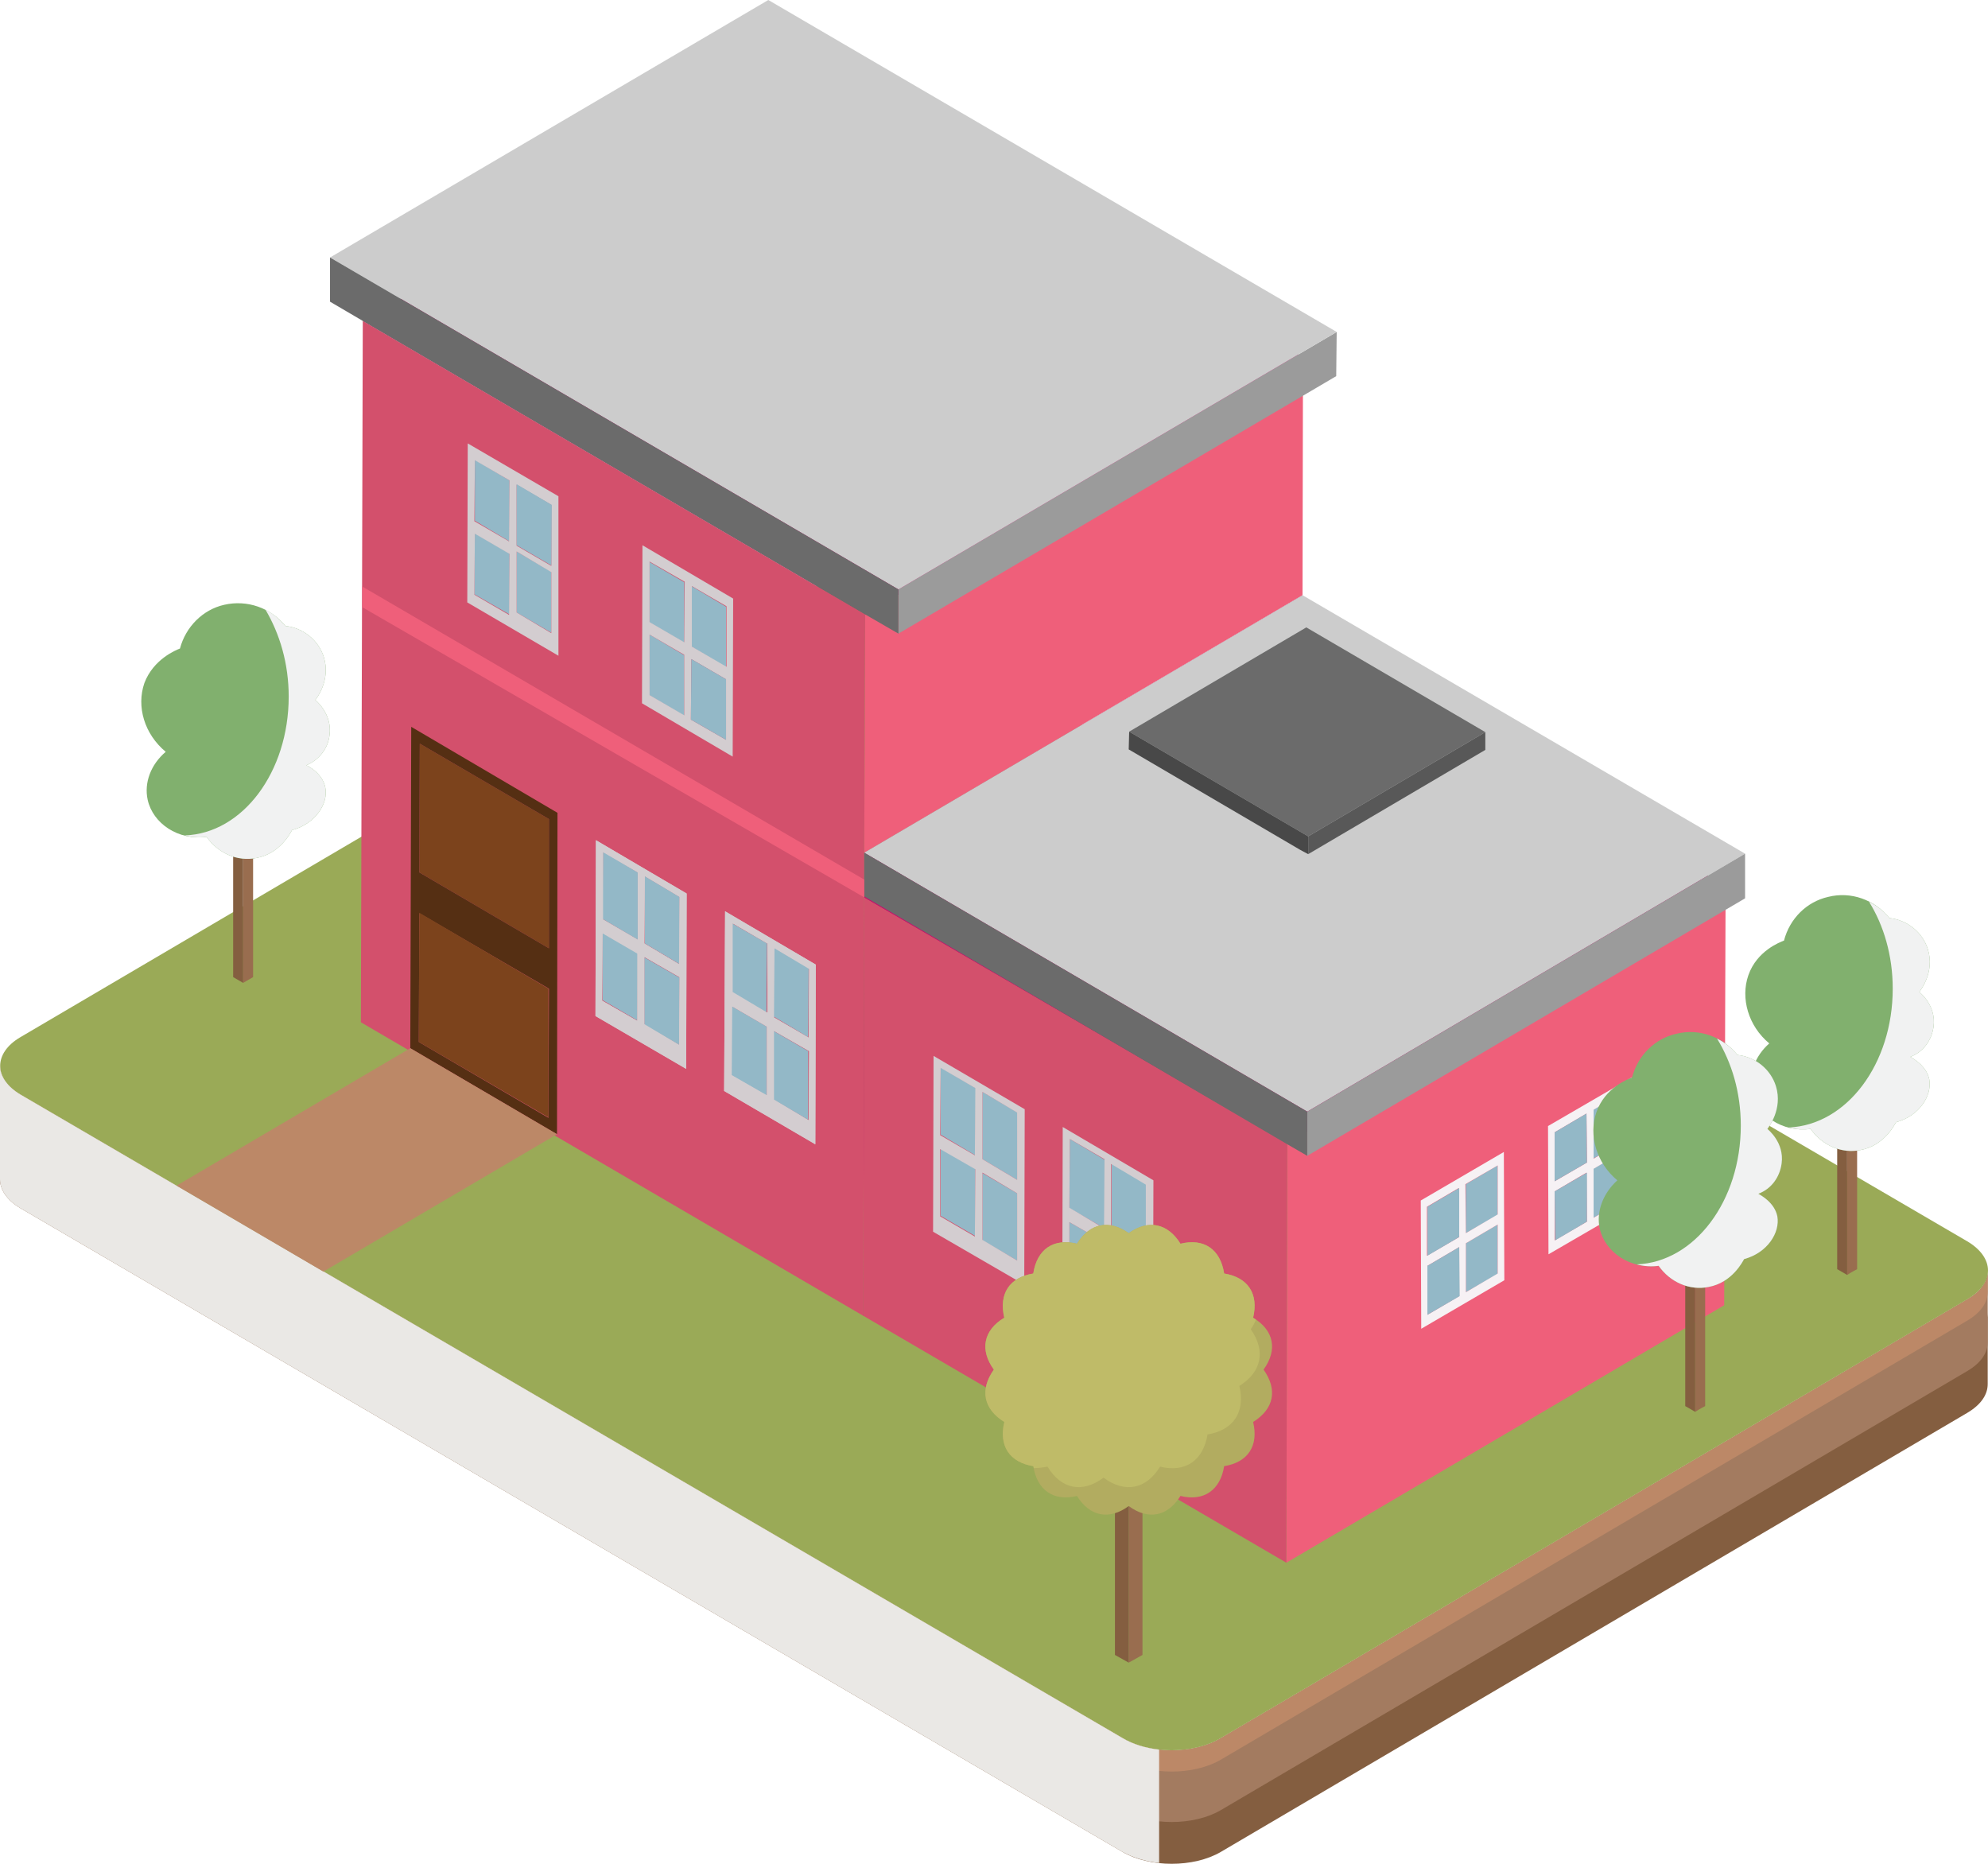 <svg width="320" height="300" viewBox="0 0 320 300" fill="none" xmlns="http://www.w3.org/2000/svg">
<path d="M0 178.233C0 179.935 1.147 181.636 3.363 182.95L180.691 286.488C185.047 289.117 192.156 289.117 196.512 286.488L316.743 215.813C318.884 214.576 319.954 212.875 319.954 211.251V222.772C319.954 224.473 318.884 226.097 316.667 227.412L196.512 298.086C192.156 300.638 185.047 300.638 180.691 298.086L3.287 194.472C1.07 193.157 0 191.456 0 189.832V178.233Z" fill="#845E40"/>
<path d="M0 171.506C0 173.207 1.147 174.909 3.363 176.223L180.691 279.761C185.047 282.39 192.156 282.39 196.512 279.761L316.743 209.086C318.884 207.849 319.954 206.148 319.954 204.524V216.045C319.954 217.746 318.884 219.37 316.667 220.685L196.512 291.359C192.156 293.911 185.047 293.911 180.691 291.359L3.287 187.745C1.07 186.43 0 184.729 0 183.105V171.506Z" fill="#A37B60"/>
<path d="M3.363 176.223L180.691 279.761C185.047 282.39 192.156 282.39 196.512 279.761L316.743 209.086C318.807 207.926 319.877 206.38 319.954 204.833V207.926C319.954 209.627 318.884 211.251 316.667 212.566L196.512 283.24C192.156 285.792 185.047 285.792 180.691 283.24L3.287 179.625C1.223 178.388 0.153 176.842 0 175.218V171.506C0 173.207 1.147 174.909 3.363 176.223Z" fill="#BC8867"/>
<path d="M316.666 199.807C321.099 202.436 321.099 206.534 316.742 209.086L196.511 279.76C192.154 282.389 185.046 282.389 180.689 279.76L3.362 176.223C-1.071 173.671 -1.071 169.496 3.285 166.944L123.516 96.269C127.873 93.718 134.905 93.718 139.338 96.269L316.666 199.807Z" fill="#9AAA57"/>
<path d="M102.955 130.988V135.396L106.471 137.484L106.395 133.076L102.955 130.988Z" fill="#8EA164"/>
<g style="mix-blend-mode:multiply">
<path d="M186.576 299.865C184.436 299.633 182.372 299.015 180.691 298.087L3.287 194.472C1.07 193.157 0 191.456 0 189.832V183.337C0 183.234 0 183.157 0 183.105V171.506C0 173.207 1.147 174.909 3.363 176.223L180.691 279.761C182.372 280.766 184.436 281.385 186.576 281.617V299.865Z" fill="#EAE8E5"/>
</g>
<path d="M40.74 125.884V157.278C40.74 157.278 39.823 157.819 39.135 158.206V125.884H40.74Z" fill="#996D4F"/>
<path d="M39.136 125.884V158.206C38.449 157.819 37.531 157.278 37.531 157.278V125.884H39.136Z" fill="#845E40"/>
<path d="M47.008 133.617C46.779 134.003 45.097 137.406 41.275 138.102C38.218 138.72 35.084 137.328 33.25 134.699C28.664 135.318 24.613 132.534 23.772 128.745C23.16 125.962 24.307 123.023 26.676 121.013C23.237 118.152 21.938 113.744 23.237 109.955C24.689 106.089 28.358 104.62 28.969 104.388C29.887 100.908 32.638 98.125 36.078 97.352C39.747 96.501 43.568 97.816 45.938 100.754C48.842 101.063 51.288 103.074 52.129 105.78C53.276 109.492 50.906 112.507 50.753 112.662C50.83 112.739 53.505 114.904 53.046 118.307C52.817 120.472 51.365 122.327 49.301 123.178C49.683 123.333 51.9 124.492 52.358 126.735C52.893 129.364 50.753 132.612 47.008 133.617Z" fill="#81B06E"/>
<g style="mix-blend-mode:multiply">
<path d="M53.045 118.307C53.504 114.904 50.828 112.739 50.752 112.662C50.905 112.507 53.274 109.492 52.128 105.78C51.287 103.074 48.841 101.063 45.937 100.754C45.019 99.671 43.949 98.744 42.726 98.125C45.019 101.991 46.471 106.785 46.471 112.121C46.471 124.261 39.057 134.158 29.732 134.468C30.879 134.777 32.025 134.854 33.248 134.7C35.083 137.329 38.217 138.72 41.274 138.102C45.096 137.406 46.777 134.004 47.007 133.617C50.752 132.612 52.892 129.364 52.357 126.735C51.898 124.493 49.682 123.333 49.3 123.178C51.363 122.328 52.816 120.472 53.045 118.307Z" fill="#F1F2F2"/>
</g>
<path d="M139.112 144.442L209.661 102.919L209.431 170.269L138.959 211.792L139.112 144.442Z" fill="#B01065"/>
<path d="M139.111 137.251L209.66 95.805V102.919L139.111 144.442V137.251Z" fill="#B01065"/>
<path d="M139.264 98.898L209.737 57.452L209.66 95.805L139.111 137.251L139.264 98.898Z" fill="#EF5F7A"/>
<path d="M58.397 51.653L128.945 10.207L209.736 57.452L139.264 98.898L58.397 51.653Z" fill="#C0156E"/>
<path d="M139.263 98.898L139.11 137.251V144.442L138.957 211.792L58.09 164.547L58.396 51.653L139.263 98.898Z" fill="#D3506C"/>
<path d="M207.215 184.032L277.764 142.586L277.535 210.091L207.062 251.537L207.215 184.032Z" fill="#EF5F7A"/>
<path d="M207.215 184.033L207.062 251.537L138.959 211.792L139.112 144.442L207.215 184.033Z" fill="#D3506C"/>
<path d="M139.111 144.442L209.66 102.919L277.763 142.586L207.214 184.032L139.111 144.442Z" fill="#C0156E"/>
<path d="M139.111 137.251L209.66 95.805L280.897 137.406L210.424 178.929L139.111 137.251Z" fill="#CCCCCC"/>
<path d="M210.424 178.929V186.043L207.214 184.187L139.111 144.287V137.251L210.424 178.929Z" fill="#6B6B6B"/>
<path d="M144.613 94.878L215.162 53.432L215.086 60.545L144.613 101.991V94.878Z" fill="#9B9B9B"/>
<path d="M53.123 41.446L123.672 0L215.164 53.431L144.615 94.877L53.123 41.446Z" fill="#CCCCCC"/>
<path d="M144.615 94.877V101.991L139.264 98.898L58.397 51.653L53.123 48.56V41.446L144.615 94.877Z" fill="#6B6B6B"/>
<path d="M110.142 105.47V115.213L104.486 111.888L104.563 102.146L110.142 105.47Z" fill="#93B8C7"/>
<path d="M110.142 93.717V103.46L104.562 100.213V90.47L110.142 93.717Z" fill="#93B8C7"/>
<path d="M88.363 131.838V152.639L67.496 140.421L67.573 119.698L88.363 131.838Z" fill="#7C431C"/>
<path fill-rule="evenodd" clip-rule="evenodd" d="M66.194 116.992L89.736 130.833L89.659 182.563L66.041 168.722L66.194 116.992ZM88.36 152.639V131.839L67.57 119.699L67.493 140.422L88.36 152.639ZM88.283 179.934L88.36 159.134L67.493 146.994L67.417 167.717L88.283 179.934Z" fill="#552F13"/>
<path d="M116.869 97.661V107.404L111.289 104.079V94.336L116.869 97.661Z" fill="#93B8C7"/>
<path fill-rule="evenodd" clip-rule="evenodd" d="M103.414 87.764L118.013 96.347L117.937 121.786L103.338 113.203L103.414 87.764ZM116.867 119.08V109.337L111.287 106.09L111.211 115.832L116.867 119.08ZM116.943 107.327V97.584L111.363 94.336V104.079L116.943 107.327ZM110.141 115.137V105.394L104.561 102.146V111.889L110.141 115.137ZM110.141 103.383L110.217 93.64L104.561 90.393V100.136L110.141 103.383Z" fill="#D3CDD0"/>
<path d="M116.867 109.337V119.08L111.211 115.832L111.287 106.089L116.867 109.337Z" fill="#93B8C7"/>
<path d="M139.111 141.581V144.442L58.32 97.738V94.413L139.111 141.581Z" fill="#EF5F7A"/>
<path d="M88.283 159.134V179.857L67.416 167.717L67.492 146.917L88.283 159.134Z" fill="#7C431C"/>
<path fill-rule="evenodd" clip-rule="evenodd" d="M95.926 135.241L110.525 143.824L110.449 172.047L95.85 163.542L95.926 135.241ZM109.302 168.181L109.378 157.278L103.722 154.031V164.856L109.302 168.181ZM109.302 155.19L109.378 144.365L103.799 141.04L103.722 151.866L109.302 155.19ZM102.576 164.315V153.489L96.996 150.242L96.92 161.067L102.576 164.315ZM102.652 151.247V140.421L97.073 137.174V147.999L102.652 151.247Z" fill="#D3CDD0"/>
<path d="M123.365 165.243V176.3L117.709 173.053L117.785 161.995L123.365 165.243Z" fill="#93B8C7"/>
<path d="M123.441 151.865L123.365 163L117.785 159.752V148.618L123.441 151.865Z" fill="#93B8C7"/>
<path fill-rule="evenodd" clip-rule="evenodd" d="M116.715 146.685L131.314 155.268L131.238 184.187L116.562 175.604L116.715 146.685ZM123.442 176.3V165.242L117.862 161.995L117.785 173.052L123.442 176.3ZM123.518 163V151.865L117.938 148.618V159.675L123.518 163ZM130.168 180.321L130.244 169.186L124.588 165.938V176.996L130.168 180.321ZM130.168 167.021L130.244 155.964L124.665 152.639L124.588 163.773L130.168 167.021Z" fill="#D3CDD0"/>
<path d="M109.381 157.356L109.304 168.181L103.725 164.933V154.108L109.381 157.356Z" fill="#93B8C7"/>
<path d="M109.379 144.365V155.19L103.799 151.865V141.04L109.379 144.365Z" fill="#93B8C7"/>
<path d="M102.652 140.422V151.247L96.996 147.922L97.073 137.097L102.652 140.422Z" fill="#93B8C7"/>
<path d="M102.652 153.412L102.576 164.237L96.996 160.99V150.164L102.652 153.412Z" fill="#93B8C7"/>
<path fill-rule="evenodd" clip-rule="evenodd" d="M95.928 135.241L110.527 143.824L110.45 172.047L95.852 163.542L95.928 135.241ZM109.304 168.181L109.38 157.278L103.724 154.031V164.856L109.304 168.181ZM109.304 155.19L109.38 144.365L103.801 141.04L103.724 151.866L109.304 155.19ZM102.578 164.315V153.489L96.998 150.242L96.922 161.067L102.578 164.315ZM102.654 151.247V140.421L97.075 137.174V147.999L102.654 151.247Z" fill="#D3CDD0"/>
<path d="M130.091 169.186V180.244L124.512 176.996V165.938L130.091 169.186Z" fill="#93B8C7"/>
<path d="M130.168 155.809L130.091 166.944L124.512 163.619L124.588 152.562L130.168 155.809Z" fill="#93B8C7"/>
<path d="M123.365 165.243V176.3L117.709 173.053L117.785 161.995L123.365 165.243Z" fill="#93B8C7"/>
<path d="M123.441 151.865L123.365 163L117.785 159.752V148.618L123.441 151.865Z" fill="#93B8C7"/>
<path fill-rule="evenodd" clip-rule="evenodd" d="M116.715 146.685L131.314 155.268L131.238 184.187L116.562 175.604L116.715 146.685ZM123.442 176.3V165.242L117.862 161.995L117.785 173.052L123.442 176.3ZM123.518 163V151.865L117.938 148.618V159.675L123.518 163ZM130.168 180.321L130.244 169.186L124.588 165.938V176.996L130.168 180.321ZM130.168 167.021L130.244 155.964L124.665 152.639L124.588 163.773L130.168 167.021Z" fill="#D3CDD0"/>
<path d="M163.722 192.074V202.9L158.143 199.652V188.827L163.722 192.074Z" fill="#93B8C7"/>
<path d="M163.799 179.084L163.722 189.909L158.143 186.584V175.759L163.799 179.084Z" fill="#93B8C7"/>
<path d="M157.072 175.14L156.996 185.966L151.416 182.641V171.815L157.072 175.14Z" fill="#93B8C7"/>
<path d="M156.996 188.13V198.956L151.416 195.708V184.883L156.996 188.13Z" fill="#93B8C7"/>
<path fill-rule="evenodd" clip-rule="evenodd" d="M150.27 169.959L164.945 178.543L164.869 206.766L150.193 198.26L150.27 169.959ZM163.722 202.9V192.074L158.143 188.749V199.575L163.722 202.9ZM163.722 189.909V179.084L158.143 175.759V186.584L163.722 189.909ZM156.92 199.034L156.996 188.208L151.34 184.96V195.786L156.92 199.034ZM156.92 185.966L156.996 175.14L151.416 171.893L151.34 182.718L156.92 185.966Z" fill="#D3CDD0"/>
<path d="M184.516 203.905L184.439 214.962L178.859 211.715L178.936 200.657L184.516 203.905Z" fill="#93B8C7"/>
<path d="M184.515 190.528V201.663L178.936 198.338V187.28L184.515 190.528Z" fill="#93B8C7"/>
<path d="M177.789 199.961L177.713 211.019L172.133 207.771V196.714L177.789 199.961Z" fill="#93B8C7"/>
<path d="M177.789 186.661V197.719L172.133 194.471L172.209 183.336L177.789 186.661Z" fill="#93B8C7"/>
<path fill-rule="evenodd" clip-rule="evenodd" d="M171.063 181.403L185.662 189.986L185.585 218.906L170.986 210.323L171.063 181.403ZM177.713 211.019L177.789 199.961L172.133 196.714V207.771L177.713 211.019ZM177.713 197.719L177.789 186.584L172.209 183.336L172.133 194.394L177.713 197.719ZM184.439 215.04V203.905L178.859 200.657V211.715L184.439 215.04ZM184.439 201.74V190.682L178.859 187.357V198.492L184.439 201.74Z" fill="#D3CDD0"/>
<path d="M82.014 89.078V98.898L76.357 95.65L76.434 85.83L82.014 89.078Z" fill="#93B8C7"/>
<path d="M82.015 77.325V87.145L76.436 83.82V73.999L82.015 77.325Z" fill="#93B8C7"/>
<path d="M88.742 92.016V101.836L83.162 98.589V88.769L88.742 92.016Z" fill="#93B8C7"/>
<path fill-rule="evenodd" clip-rule="evenodd" d="M75.291 71.371L89.89 79.876V105.548L75.215 96.965L75.291 71.371ZM88.744 101.914V92.094L83.164 88.769V98.589L88.744 101.914ZM81.941 98.975L82.017 89.155L76.438 85.908L76.361 95.728L81.941 98.975ZM88.744 91.088V81.268L83.164 78.02V87.841L88.744 91.088ZM81.941 87.145L82.017 77.325L76.438 74.077L76.361 83.897L81.941 87.145Z" fill="#D3CDD0"/>
<path d="M88.818 81.268L88.742 91.011L83.162 87.764V77.943L88.818 81.268Z" fill="#93B8C7"/>
<path d="M261.635 185.115V193.002L256.514 196.018L256.438 188.131L261.635 185.115Z" fill="#93B8C7"/>
<path d="M261.559 175.604L261.635 183.568L256.438 186.507V178.62L261.559 175.604Z" fill="#93B8C7"/>
<path d="M210.426 178.929L280.898 137.406V144.597L210.426 186.043V178.929Z" fill="#9B9B9B"/>
<path d="M181.76 117.765L210.27 100.986L239.085 117.843L210.575 134.622L181.76 117.765Z" fill="#6B6B6B"/>
<path d="M210.576 134.622V137.483L209.276 136.787L181.684 120.626L181.76 117.765L210.576 134.622Z" fill="#484848"/>
<path d="M210.576 134.622L239.086 117.843V120.704L210.576 137.483V134.622Z" fill="#585858"/>
<path d="M241.072 187.589V195.554L235.951 198.492V190.605L241.072 187.589Z" fill="#93B8C7"/>
<path d="M241.072 197.101V205.065L235.951 208.003V200.116L241.072 197.101Z" fill="#93B8C7"/>
<path fill-rule="evenodd" clip-rule="evenodd" d="M228.693 193.234L242.069 185.424L242.146 206.07L228.77 213.88L228.693 193.234ZM234.885 208.622V200.735L229.763 203.75V211.637L234.885 208.622ZM234.885 199.111L234.808 191.224L229.687 194.239V202.126L234.885 199.111ZM241.076 204.987V197.1L235.955 200.116V208.003L241.076 204.987ZM241.076 195.477V187.589L235.878 190.605L235.955 198.492L241.076 195.477Z" fill="#F6F1F4"/>
<path d="M234.883 200.734L234.959 208.621L229.762 211.637V203.75L234.883 200.734Z" fill="#93B8C7"/>
<path d="M234.883 191.224V199.111L229.762 202.126V194.239L234.883 191.224Z" fill="#93B8C7"/>
<path fill-rule="evenodd" clip-rule="evenodd" d="M249.178 181.249L262.63 173.439L262.707 194.085L249.254 201.894L249.178 181.249ZM255.445 196.636L255.369 188.749L250.248 191.765V199.652L255.445 196.636ZM261.637 193.002V185.115L256.515 188.131V196.018L261.637 193.002ZM255.445 187.125L255.369 179.238L250.248 182.254V190.141L255.445 187.125ZM261.637 183.491V175.604L256.515 178.62V186.507L261.637 183.491Z" fill="#F6F1F4"/>
<path d="M255.444 188.749V196.636L250.323 199.652L250.246 191.765L255.444 188.749Z" fill="#93B8C7"/>
<path d="M255.367 179.238L255.444 187.125L250.246 190.141V182.254L255.367 179.238Z" fill="#93B8C7"/>
<path d="M298.933 172.897V204.291C298.933 204.291 298.016 204.755 297.328 205.219V172.897H298.933Z" fill="#996D4F"/>
<path d="M297.33 172.897V205.219C296.565 204.755 295.725 204.291 295.725 204.291V172.897H297.33Z" fill="#845E40"/>
<path d="M305.201 180.63C304.971 181.017 303.29 184.419 299.468 185.115C296.411 185.734 293.277 184.342 291.442 181.713C286.856 182.331 282.805 179.47 281.965 175.759C281.353 172.975 282.5 169.959 284.793 167.949C281.43 165.165 280.13 160.68 281.43 156.969C282.805 153.025 286.551 151.633 287.162 151.402C288.079 147.845 290.831 145.138 294.271 144.365C297.939 143.437 301.761 144.829 304.131 147.767C307.035 148.077 309.481 150.087 310.322 152.793C311.468 156.505 309.099 159.443 308.946 159.675C309.022 159.753 311.698 161.84 311.239 165.243C310.933 167.485 309.557 169.341 307.494 170.114C307.876 170.346 310.092 171.506 310.551 173.748C311.01 176.377 308.946 179.625 305.201 180.63Z" fill="#81B06E"/>
<g style="mix-blend-mode:multiply">
<path d="M311.238 165.243C311.697 161.84 309.022 159.753 308.945 159.675C309.098 159.443 311.468 156.505 310.321 152.793C309.48 150.087 307.034 148.077 304.13 147.767C303.213 146.607 302.066 145.757 300.843 145.138C303.213 148.927 304.665 153.799 304.665 159.134C304.665 171.274 297.251 181.094 287.926 181.481C289.072 181.79 290.219 181.867 291.442 181.713C293.276 184.342 296.41 185.734 299.467 185.115C303.289 184.419 304.971 181.017 305.2 180.63C308.945 179.625 311.009 176.377 310.55 173.748C310.092 171.506 307.875 170.346 307.493 170.114C309.557 169.341 310.932 167.485 311.238 165.243Z" fill="#F1F2F2"/>
</g>
<path d="M274.474 194.935V226.328C274.474 226.328 273.557 226.792 272.869 227.256V194.935H274.474Z" fill="#996D4F"/>
<path d="M272.871 194.935V227.256C272.106 226.792 271.266 226.328 271.266 226.328V194.935H272.871Z" fill="#845E40"/>
<path d="M280.744 202.667C280.514 203.054 278.833 206.456 275.011 207.152C271.954 207.771 268.82 206.379 266.985 203.75C262.399 204.368 258.348 201.507 257.508 197.796C256.896 195.012 258.043 192.074 260.336 189.986C256.973 187.202 255.673 182.718 256.973 179.006C258.348 175.062 262.094 173.671 262.705 173.439C263.622 169.882 266.374 167.175 269.813 166.402C273.482 165.474 277.304 166.866 279.673 169.804C282.578 170.114 285.024 172.124 285.865 174.83C287.011 178.542 284.642 181.48 284.489 181.712C284.565 181.79 287.24 183.877 286.782 187.28C286.476 189.522 285.1 191.378 283.037 192.151C283.419 192.383 285.635 193.543 286.094 195.785C286.553 198.414 284.489 201.662 280.744 202.667Z" fill="#81B06E"/>
<g style="mix-blend-mode:multiply">
<path d="M286.781 187.28C287.24 183.877 284.565 181.79 284.488 181.712C284.641 181.48 287.01 178.542 285.864 174.83C285.023 172.124 282.577 170.114 279.673 169.804C278.756 168.644 277.609 167.794 276.386 167.175C278.756 171.042 280.208 175.836 280.208 181.171C280.208 193.311 272.794 203.131 263.469 203.518C264.615 203.827 265.762 203.904 266.985 203.75C268.819 206.379 271.953 207.771 275.01 207.152C278.832 206.456 280.514 203.054 280.743 202.667C284.488 201.662 286.552 198.414 286.093 195.785C285.635 193.543 283.418 192.383 283.036 192.151C285.1 191.378 286.475 189.522 286.781 187.28Z" fill="#F1F2F2"/>
</g>
<path d="M89.657 182.563L66.039 168.722L28.434 190.837L52.052 204.678L89.657 182.563Z" fill="#BC8867"/>
<path d="M183.9 224.086V266.383C183.9 266.383 182.677 267.079 181.684 267.62V224.086H183.9Z" fill="#996D4F"/>
<path d="M181.685 224.086V267.62C180.692 267.079 179.469 266.383 179.469 266.383V224.086H181.685Z" fill="#845E40"/>
<path d="M203.391 220.452C205.684 217.282 205.073 214.112 201.71 212.101C202.627 208.235 200.869 205.606 197.047 204.987C196.436 201.044 193.761 199.265 190.015 200.193C187.952 196.868 184.818 196.25 181.684 198.492C178.55 196.25 175.416 196.868 173.353 200.193C169.607 199.265 166.932 201.044 166.321 204.987C162.499 205.606 160.741 208.235 161.658 212.101C158.295 214.112 157.684 217.282 159.977 220.452C157.684 223.7 158.295 226.793 161.658 228.881C160.741 232.747 162.499 235.376 166.321 235.995C166.932 239.861 169.607 241.717 173.353 240.789C175.416 244.114 178.55 244.732 181.684 242.413C184.818 244.732 187.952 244.114 190.015 240.789C193.761 241.717 196.436 239.861 197.047 235.995C200.869 235.376 202.627 232.747 201.71 228.881C205.073 226.793 205.684 223.7 203.391 220.452Z" fill="#B2AC60"/>
<path d="M201.71 212.101C202.627 208.235 200.869 205.606 197.047 204.987C196.436 201.044 193.761 199.265 190.015 200.193C187.952 196.868 184.818 196.25 181.684 198.492C178.55 196.25 175.416 196.868 173.353 200.193C169.607 199.265 166.932 201.044 166.321 204.987C162.499 205.606 160.741 208.235 161.658 212.101C158.295 214.112 157.684 217.282 159.977 220.452C157.684 223.7 158.295 226.793 161.658 228.881C160.741 232.747 162.499 235.376 166.321 235.995C166.372 236.098 166.397 236.201 166.397 236.304C167.06 236.304 167.798 236.227 168.614 236.072C170.83 239.706 174.193 240.402 177.633 237.85C181.072 240.402 184.512 239.706 186.729 236.072C190.856 237.077 193.684 235.067 194.372 230.891C198.576 230.195 200.487 227.257 199.493 223.081C203.086 220.839 203.773 217.437 201.328 213.957C201.684 213.442 201.965 212.926 202.168 212.411C202.015 212.308 201.863 212.204 201.71 212.101Z" fill="#BFBB68"/>
</svg>
